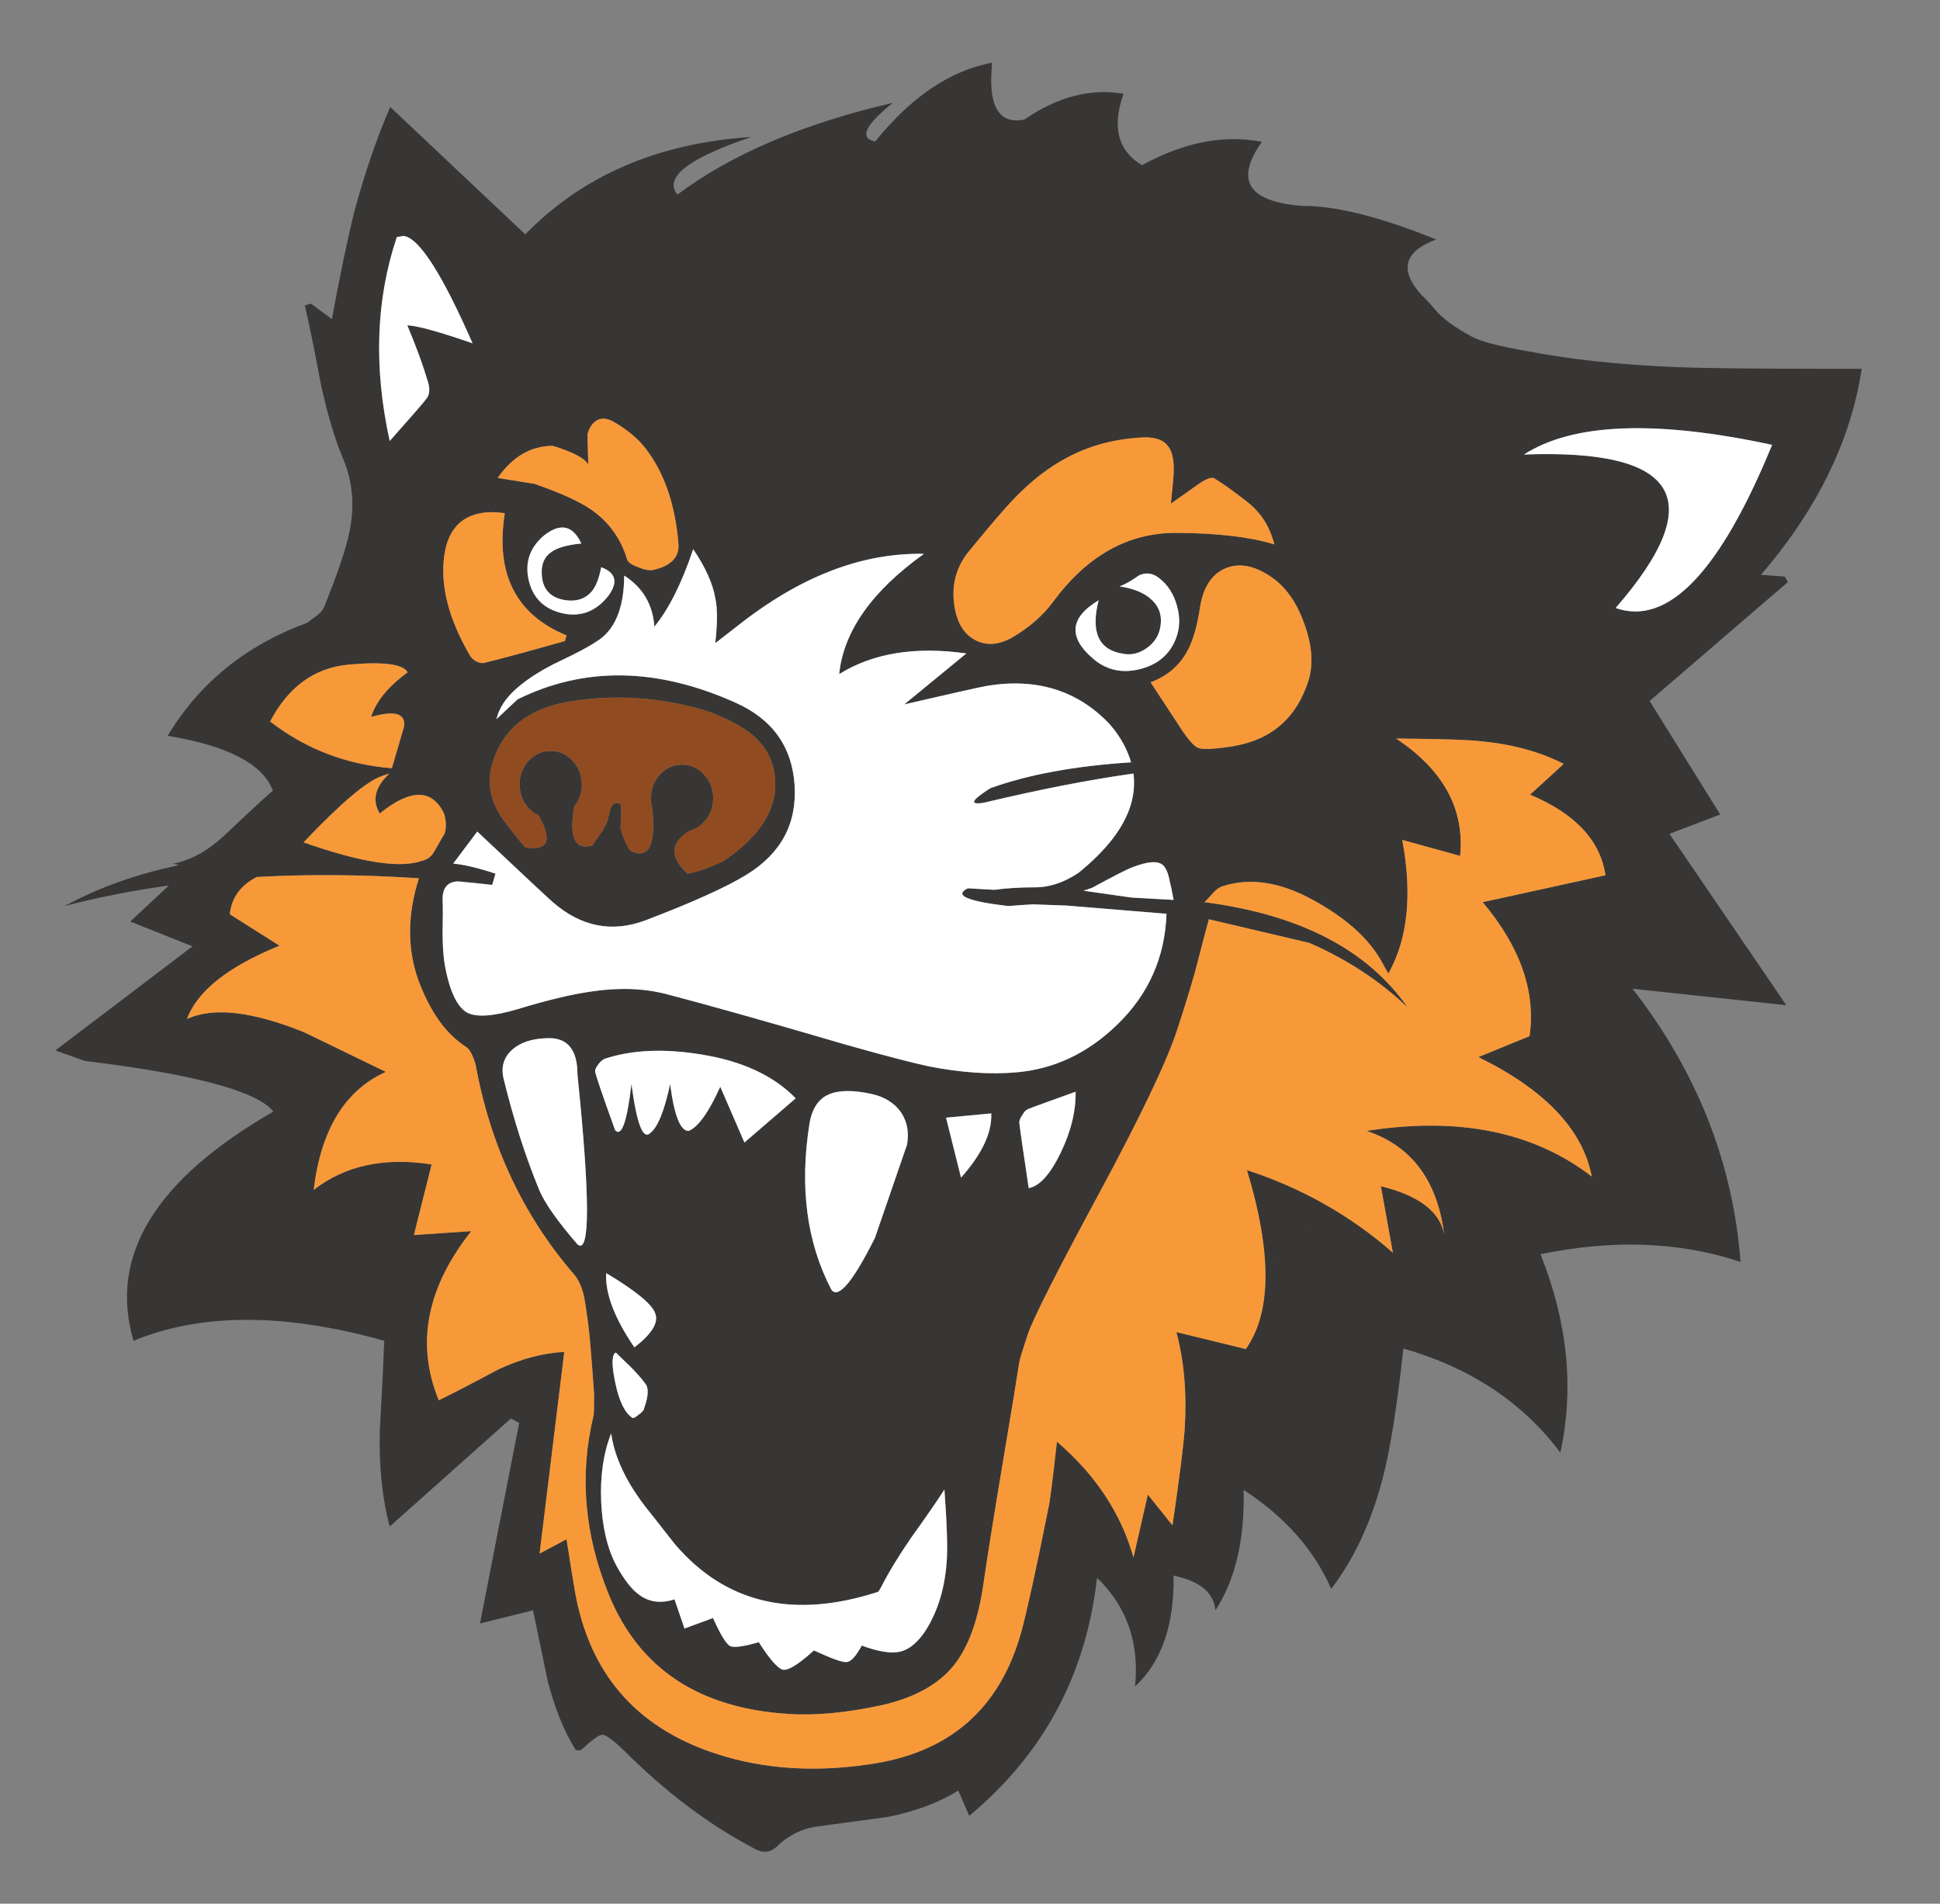 <?xml version="1.0" encoding="utf-8"?>
<!-- Generator: Adobe Illustrator 16.0.0, SVG Export Plug-In . SVG Version: 6.00 Build 0)  -->
<!DOCTYPE svg PUBLIC "-//W3C//DTD SVG 1.1//EN" "http://www.w3.org/Graphics/SVG/1.1/DTD/svg11.dtd">
<svg version="1.1" id="Layer_1" xmlns="http://www.w3.org/2000/svg" xmlns:xlink="http://www.w3.org/1999/xlink" x="0px" y="0px"
	 width="316.667px" height="310.667px" viewBox="0 0 316.667 310.667" enable-background="new 0 0 316.667 310.667"
	 xml:space="preserve">
<rect x="0" y="0" width="316.667" height="310.667" fill="#808080" stroke="none"/>
<g>
	<path fill="#383635" d="M303.888,60.181c-0.203,1.339-0.453,2.671-0.749,3.999c-2.336,10.299-7.565,20.172-15.693,29.62
		l3.867,0.289l0.528,0.895l-22.572,19.413l11.523,18.52l-8.287,3.157l19.07,27.96l-25.096-2.683
		c10.54,13.575,16.414,28.438,17.625,44.587c-9.82-3.299-20.701-3.721-32.645-1.262c4.436,11.13,5.515,21.924,3.236,32.382
		c-6.148-8.208-14.689-13.873-25.621-16.993c-1.019,9.348-2.132,16.361-3.343,21.044c-1.858,7.19-4.673,13.249-8.442,18.177
		c-2.78-6.377-7.547-11.761-14.297-16.152c0.192,8.102-1.338,14.652-4.592,19.65c-0.273-2.887-2.553-4.773-6.838-5.656
		c0.125,8.074-1.972,14.1-6.287,18.074c0.719-7.131-1.354-13.041-6.208-17.73c-1.791,15.835-8.743,28.785-20.862,38.852
		l-1.789-4.128c-3.174,1.979-7.014,3.418-11.521,4.313c-5.279,0.719-9.233,1.254-11.864,1.604c-2.158,0.369-4.076,1.298-5.761,2.788
		c-0.771,0.79-1.465,1.211-2.077,1.264c-0.596,0.123-1.369-0.088-2.316-0.631c-7.26-3.842-14.249-9.111-20.966-15.811
		c-1.805-1.754-3.007-2.631-3.604-2.631c-0.524,0-1.691,0.843-3.498,2.525H94c-1.913-3.051-3.438-6.795-4.577-11.232
		c-0.174-0.789-0.982-4.655-2.419-11.6l-8.656,2.156l6.393-32.725l-1.341-0.735l-19.783,17.625
		c-1.208-4.437-1.751-9.592-1.63-15.468c0.369-6.646,0.614-11.592,0.736-14.836c-16.247-4.557-29.89-4.557-40.93,0
		c-4.078-13.844,3.533-26.313,22.832-37.406c-2.642-3.338-12.892-6.092-30.751-8.26l-4.839-1.711l22.386-16.993l-10.154-4.051
		l6.301-5.879c-5.866,0.817-11.518,1.925-16.955,3.328c5.445-2.973,11.649-5.188,18.61-6.643l-0.96-0.249
		c2.947-0.544,5.858-2.192,8.734-4.945c4.56-4.315,7.077-6.63,7.549-6.946c-1.619-4.358-7.345-7.348-17.177-8.969
		c5.14-8.592,12.724-14.74,22.754-18.44c0.72-0.543,1.255-0.938,1.604-1.183c0.667-0.527,1.063-1,1.185-1.421
		c2.034-5.033,3.35-8.839,3.946-11.417c1.086-4.507,0.823-8.707-0.789-12.6c-1.386-3.245-2.623-7.383-3.709-12.416
		c-1.071-5.7-1.939-9.952-2.604-12.758l0.997-0.29l3.421,2.524c1.314-7.137,2.544-13.011,3.683-17.624
		c1.684-6.226,3.63-11.891,5.839-16.994L85.74,38.243c9.38-9.61,21.681-14.908,36.907-15.889
		c-10.306,3.467-14.331,6.601-12.074,9.405c8.775-6.583,20.497-11.575,35.169-14.981c-4.563,3.669-5.526,5.773-2.894,6.313
		c5.914-7.305,12.28-11.594,19.098-12.863c-0.206,2.047-0.206,3.761,0,5.143c0.468,3.052,1.955,4.472,4.459,4.262
		c0.259-0.024,0.524-0.063,0.804-0.119c5.393-3.728,10.785-5.131,16.178-4.209c-1.915,5.423-0.907,9.307,3.023,11.653
		c6.848-3.748,13.369-5.02,19.571-3.814c-4.454,6.277-2.269,9.762,6.552,10.457c0.352-0.002,0.711,0.002,1.077,0.014
		c5.379,0.194,12.318,2.019,20.82,5.471c-5.347,1.984-6.097,5.053-2.249,9.207c0.293,0.21,0.969,0.938,2.025,2.183
		c1.192,1.438,3.166,2.902,5.918,4.393c1.508,0.842,4.541,1.648,9.102,2.42c7.12,1.385,15.327,2.262,24.622,2.63
		c4.385,0.175,12.663,0.264,24.833,0.264h5.207V60.181z M263.722,99.217c8.518,3.008,17.031-5.866,25.541-26.621
		c-19.012-4.092-32.518-3.566-40.51,1.579C274.093,73.219,279.082,81.566,263.722,99.217z M195.169,79.33
		c-0.842,0.597-2.192,1.552-4.053,2.868c0.299-2.806,0.449-4.419,0.449-4.84c0.122-2.281-0.236-3.867-1.079-4.762
		c-0.841-0.964-2.34-1.359-4.497-1.183c-4.314,0.298-8.181,1.35-11.601,3.156c-3.054,1.561-6.042,3.866-8.97,6.919
		c-1.457,1.508-3.947,4.418-7.471,8.732c-2.034,2.631-2.728,5.682-2.079,9.154c0.491,2.526,1.63,4.235,3.419,5.13
		c1.807,0.912,3.813,0.736,6.024-0.526c2.752-1.631,4.944-3.551,6.575-5.761c5.574-7.558,12.306-11.31,20.189-11.258
		c6.711,0.041,12.021,0.668,15.928,1.88c-0.721-2.89-2.186-5.196-4.393-6.918c-2.21-1.726-4.007-3.01-5.394-3.854
		C197.748,77.77,196.729,78.19,195.169,79.33z M182.753,95.692c2.455,0.369,4.25,1.149,5.393,2.342
		c1.141,1.139,1.561,2.552,1.262,4.235c-0.228,1.438-0.974,2.604-2.234,3.498c-1.264,0.894-2.588,1.193-3.973,0.894
		c-3.895-0.648-5.183-3.55-3.869-8.707c-4.787,2.876-5.022,6.112-0.709,9.707c2.157,1.736,4.646,2.245,7.471,1.526
		c2.875-0.719,4.822-2.367,5.839-4.945c0.667-1.685,0.729-3.481,0.185-5.392c-0.543-1.93-1.507-3.43-2.894-4.5
		c-1.069-0.841-2.175-0.991-3.313-0.447C184.646,94.798,183.593,95.394,182.753,95.692z M193.722,106.399
		c-1.314,2.332-3.288,3.98-5.917,4.945l4.208,6.393c1.563,2.507,2.736,3.945,3.523,4.313c0.773,0.297,2.657,0.21,5.656-0.263
		c6.35-1.034,10.486-4.638,12.417-10.811c0.771-2.63,0.56-5.62-0.632-8.97c-1.139-3.315-2.788-5.805-4.943-7.471
		c-2.824-2.104-5.402-2.736-7.736-1.894c-2.401,0.894-3.875,3.051-4.418,6.471C195.408,102.286,194.687,104.716,193.722,106.399z
		 M241.755,120.972c-2.033-0.245-6.654-0.395-13.862-0.448c7.709,5.13,11.19,11.514,10.442,19.15l-9.442-2.605
		c1.657,8.916,0.897,16.186-2.274,21.808c-0.332-0.601-0.734-1.319-1.211-2.156c-2.096-3.683-5.813-6.979-11.154-9.891
		c-5.34-2.911-10.229-3.648-14.666-2.209c-0.49,0.123-1.006,0.481-1.551,1.078c-0.298,0.351-0.771,0.86-1.42,1.526
		c15.539,2.017,26.596,7.751,33.172,17.203c-4.531-4.342-9.879-7.857-16.049-10.548l-16.414-3.866
		c-0.051,0.123-0.623,2.28-1.709,6.471c-0.595,2.457-1.746,6.307-3.457,11.547c-1.717,5.241-6.006,14.215-12.865,26.924
		c-6.86,12.709-10.709,20.324-11.549,22.846c-0.832,2.523-1.287,3.998-1.353,4.42c-0.422,2.753-1.414,8.777-2.974,18.07
		c-1.244,7.437-2.201,13.435-2.867,17.994c-0.842,5.998-2.464,10.496-4.867,13.494c-2.506,3.104-6.4,5.262-11.679,6.473
		c-5.822,1.262-10.917,1.744-15.283,1.447c-14.625-0.912-24.402-7.393-29.33-19.439c-4.016-9.821-4.85-19.59-2.499-29.305
		c0.053-0.246,0.079-1.386,0.079-3.42c-0.422-6.119-0.754-10.049-1-11.785c-0.299-2.158-0.509-3.535-0.633-4.131
		c-0.349-1.56-0.884-2.76-1.604-3.602c-8.329-9.646-13.695-21.063-16.098-34.25c-0.42-1.51-0.929-2.473-1.525-2.895
		c-3.298-2.104-5.902-5.734-7.814-10.891c-1.847-5.157-1.821-10.708,0.079-16.651c-9.215-0.612-18.037-0.682-26.463-0.211
		c-2.673,1.369-4.138,3.394-4.393,6.078l8.102,5.128c-8.407,3.427-13.44,7.417-15.098,11.97c4.261-1.998,10.653-1.271,19.177,2.183
		l13.283,6.444c-6.672,2.99-10.598,9.41-11.785,19.256c5.121-3.98,11.54-5.366,19.256-4.156l-2.894,11.521l9.365-0.631
		c-7.298,9.197-9.072,18.396-5.313,27.594c2.208-1.069,5.446-2.744,9.706-5.023c3.717-1.736,7.313-2.691,10.785-2.867l-4.026,32.908
		l4.395-2.341c0.718,4.61,1.113,7.065,1.183,7.364c2.036,13.486,9.225,22.509,21.571,27.068c7.978,2.946,16.766,3.727,26.358,2.342
		c13.309-1.789,21.702-9.076,25.172-21.86c0.966-3.597,2.431-10.304,4.394-20.124c0.192-0.719,0.647-4.287,1.369-10.705
		c6.294,5.383,10.46,11.68,12.494,18.887l2.343-10.259l4.023,5.024c1.14-7.787,1.808-13.057,2-15.811
		c0.351-5.82-0.105-11.064-1.369-15.73l11.338,2.763c4.214-5.94,4.275-15.675,0.184-29.199c9.008,2.946,16.946,7.44,23.819,13.481
		l-1.959-10.852c6.188,1.52,9.638,4.135,10.336,7.852c-1.138-8.838-5.364-14.463-12.679-16.873
		c15.023-2.357,27.283,0.123,36.775,7.443c-1.479-7.672-7.649-14.168-18.521-19.492l8.366-3.42
		c1.029-7.287-1.523-14.573-7.656-21.859l20.045-4.393c-0.848-5.687-4.953-10.071-12.311-13.153l5.498-5.024
		C251.339,122.672,246.841,121.445,241.755,120.972z M185.028,126.364c-0.004-0.042-0.009-0.086-0.013-0.132
		c-7.273,1.021-15.412,2.61-24.411,4.762c-2.429,0.405-2.079-0.384,1.054-2.368c6.188-2.234,13.848-3.641,22.977-4.222
		c-0.379-1.307-0.969-2.614-1.776-3.92c-0.659-1.018-1.292-1.846-1.894-2.486c-5.155-5.33-11.721-7.365-19.702-6.102
		c-1.313,0.227-5.865,1.245-13.653,3.051l10.128-8.313c-8.325-1.18-15.244-0.058-20.754,3.368
		c0.714-6.986,5.326-13.527,13.837-19.624c-10.142-0.206-20.296,3.723-30.462,11.785l-3.603,2.788c0.369-3.226,0.369-5.681,0-7.366
		c-0.42-2.402-1.624-5.059-3.604-7.97c-1.852,5.534-3.965,9.75-6.339,12.653c-0.244-3.618-1.882-6.397-4.92-8.339
		c-0.035,5.437-1.585,9.048-4.656,10.838c-1.069,0.735-3.009,1.771-5.826,3.104c-2.814,1.333-5.143,2.793-6.982,4.378
		c-1.842,1.586-2.972,3.292-3.395,5.117l3.446-3.235c10.908-5.402,22.78-5.217,35.616,0.553c5.981,2.683,9.181,7.146,9.603,13.388
		c0.42,6.296-2.185,11.181-7.813,14.652c-3.295,2.034-8.812,4.525-16.545,7.47c-5.455,2.036-10.488,1.044-15.1-2.972
		c-0.246-0.175-4.358-4.015-12.336-11.522l-3.92,5.222c1.815,0.181,4.113,0.73,6.891,1.644l-0.525,1.84
		c-1.886-0.211-3.752-0.404-5.604-0.577c-1.665,0.079-2.499,1.034-2.499,2.867c0.053,1.245,0.053,3.069,0,5.471
		c0,2.157,0.123,3.956,0.369,5.393c0.771,4.139,1.963,6.689,3.578,7.654c1.506,0.842,4.295,0.658,8.363-0.551
		c4.928-1.492,8.943-2.447,12.048-2.869c4.438-0.666,8.514-0.517,12.233,0.447c6.471,1.684,16.151,4.411,29.041,8.182
		c6.366,1.806,10.959,3.007,13.784,3.604c5.208,1.018,9.943,1.342,14.204,0.973c6.174-0.525,11.653-3.104,16.441-7.732
		c5.154-4.962,7.855-11.014,8.102-18.15l-16.361-1.342c-2.149-0.075-3.969-0.14-5.459-0.197c-1.326,0.077-2.672,0.167-4.036,0.276
		c-6.708-0.789-8.899-1.754-6.576-2.894l4.313,0.25c2.023-0.273,4.197-0.409,6.523-0.409c2.387,0.037,4.782-0.739,7.182-2.327
		c4.649-3.749,7.521-7.498,8.613-11.246C185.08,129.609,185.22,127.987,185.028,126.364z M184.751,141.568
		c-0.666,0.229-2.832,1.334-6.498,3.315l-1.394,0.473l7.864,1.119l6.841,0.381c-0.25-1.397-0.46-2.414-0.631-3.051
		c-0.229-1.264-0.588-2.132-1.079-2.605C189.03,140.429,187.33,140.552,184.751,141.568z M175.571,178.16
		c-4.506,1.612-7.118,2.569-7.838,2.867c-0.298,0.123-0.596,0.456-0.896,1c-0.351,0.475-0.498,0.895-0.445,1.264
		c0.122,1.14,0.631,4.672,1.525,10.601c1.771-0.331,3.502-2.238,5.194-5.722C174.804,184.685,175.625,181.348,175.571,178.16z
		 M207.887,206.083c0.091-0.088,0.183-0.166,0.278-0.238c-0.108,0.076-0.213,0.156-0.317,0.238H207.887z M213.977,199.833h0.079
		l-0.079-0.104V199.833z M96.445,83.119c2.931,2.034,4.902,4.761,5.919,8.181c0.175,0.474,0.781,0.895,1.815,1.263
		c0.948,0.403,1.754,0.553,2.419,0.447c2.999-0.666,4.376-2.139,4.131-4.419c-0.543-6.349-2.315-11.469-5.315-15.362
		c-1.243-1.631-3.007-3.104-5.287-4.419c-1.016-0.544-1.884-0.632-2.604-0.264c-0.789,0.421-1.333,1.202-1.631,2.341l0.132,4.933
		c-0.538-1.023-2.467-2.044-5.788-3.065c-3.576,0.014-6.575,1.76-8.996,5.235l6.022,0.973C91.403,80.4,94.463,81.787,96.445,83.119z
		 M94.894,88.696c-1.367-2.947-3.377-3.403-6.024-1.368c-2.332,1.929-3.202,4.332-2.605,7.208c0.667,3.051,2.561,4.911,5.682,5.577
		c2.929,0.597,5.384-0.369,7.366-2.893c1.613-2.21,1.219-3.763-1.183-4.657c-0.353,1.858-0.886,3.201-1.606,4.024
		c-1.016,1.141-2.393,1.596-4.129,1.368c-2.648-0.369-3.973-1.903-3.973-4.603c0-1.438,0.509-2.517,1.525-3.236
		C90.913,89.397,92.562,88.923,94.894,88.696z M92.474,103.689c-8.278-3.403-11.637-10.049-10.075-19.939
		c-2.806-0.42-5.086-0.036-6.84,1.157c-1.666,1.192-2.683,3.138-3.05,5.839c-0.649,4.928,0.763,10.356,4.234,16.283
		c0.175,0.299,0.499,0.596,0.974,0.895c0.543,0.246,0.965,0.333,1.263,0.263c2.945-0.719,7.356-1.912,13.231-3.578L92.474,103.689z
		 M114.78,115.842c-7.382-2.104-14.695-2.551-21.939-1.341c-6.891,1.192-11.09,4.726-12.599,10.602
		c-0.649,2.577-0.254,5.094,1.184,7.549c0.33,0.64,1.281,1.932,2.854,3.88c0.349,0.438,0.73,0.907,1.143,1.408
		c0.09,0.111,0.199,0.229,0.331,0.355c3.743,0.557,4.464-1.184,2.156-5.223c-0.588-0.264-1.128-0.658-1.619-1.182
		c-0.981-1.07-1.472-2.359-1.472-3.868c0-1.507,0.491-2.796,1.472-3.866c1-1.07,2.203-1.605,3.606-1.605
		c1.401,0,2.594,0.535,3.578,1.605c0.998,1.07,1.499,2.359,1.499,3.866c0,1.361-0.408,2.544-1.224,3.551
		c-0.906,5.084,0.072,7.215,2.933,6.392l1.762-2.577l0.29-0.526c0.126-0.223,0.25-0.45,0.367-0.684
		c0.004-0.015,0.008-0.028,0.014-0.04c0.037-0.156,0.191-0.783,0.46-1.881c0.268-1.097,0.83-1.46,1.683-1.091
		c0.136,0.363,0.183,0.911,0.144,1.645c-0.077,1.411-0.116,2.138-0.118,2.183c0,0.044,0,0.087,0,0.132
		c0.359,1.37,0.876,2.594,1.552,3.669c3.044,1.532,4.255-0.769,3.63-6.904c-0.066-0.243-0.12-0.494-0.158-0.75
		c-0.034-0.286-0.05-0.581-0.05-0.882c0-1.508,0.491-2.797,1.472-3.867c1-1.07,2.201-1.605,3.604-1.605s2.596,0.535,3.578,1.605
		c1,1.07,1.499,2.359,1.499,3.867c0,1.508-0.499,2.797-1.499,3.867c-0.339,0.371-0.704,0.677-1.091,0.921
		c-0.394,0.238-0.809,0.415-1.249,0.526c-3.188,1.945-3.298,4.282-0.331,7.01c1.643-0.317,3.458-0.945,5.445-1.882
		c0.308-0.12,0.594-0.288,0.855-0.5c5.875-4.068,8.513-8.592,7.917-13.574c-0.298-2.63-1.49-4.849-3.577-6.654
		c-1.507-1.262-3.762-2.49-6.76-3.683L114.78,115.842z M77.139,56.024c-5.016-11.43-8.777-17.271-11.286-17.519l-1.08,0.185
		c-3.418,10.188-3.804,21.28-1.158,33.275c3.527-3.963,5.535-6.278,6.026-6.944c0.542-0.719,0.569-1.763,0.079-3.131
		c-0.649-2.227-1.728-5.165-3.237-8.812C68.291,53.2,71.841,54.183,77.139,56.024z M57.015,108.45
		c-5.629,0.494-9.933,3.587-12.916,9.287c5.785,4.489,12.405,7.031,19.86,7.628l2-6.813c0.268-2.141-1.529-2.658-5.392-1.552
		c0.817-2.548,2.808-4.977,5.97-7.286C65.813,108.378,62.639,107.957,57.015,108.45z M72.324,136.439
		c0.298-0.367,0.446-0.973,0.446-1.814c0-0.719-0.114-1.377-0.341-1.974c-1.981-3.945-5.463-3.911-10.443,0.105
		c-1.289-2.157-0.781-4.313,1.525-6.471c-0.042-0.002-0.087-0.006-0.13-0.013c-0.298,0.111-0.645,0.234-1.041,0.369
		c-2.483,0.845-6.745,4.453-12.784,10.825c9.348,3.292,15.796,4.291,19.35,2.998c0.733-0.151,1.338-0.563,1.815-1.235
		C71.438,137.964,71.974,137.036,72.324,136.439z M82.214,176.082c1.63,6.664,3.586,12.75,5.865,18.256
		c0.947,2.158,3.01,5.068,6.184,8.732c2.072,1.748,2.072-7.486,0-27.699c0-4.138-1.676-6.121-5.025-5.945
		c-2.455,0.07-4.34,0.703-5.656,1.895C82.196,172.582,81.742,174.169,82.214,176.082z M121.515,186.446l8.366-7.208
		c-3.595-3.718-8.777-6.111-15.547-7.181c-5.998-0.966-11.188-0.728-15.572,0.709c-0.351,0.123-0.71,0.421-1.079,0.896
		c-0.419,0.543-0.596,0.963-0.526,1.262c0.167,0.806,1.25,3.976,3.248,9.51c1.058,1.16,1.947-1.35,2.67-7.536
		c0.852,6.497,1.878,9.163,3.078,7.997c1.222-0.956,2.3-3.622,3.235-7.997c0.667,5.181,1.684,7.731,3.053,7.655
		c1.565-0.686,3.275-3.088,5.129-7.209L121.515,186.446z M103.549,219.878c2.875-2.209,4.005-4.067,3.392-5.576
		c-0.527-1.489-3.191-3.674-7.996-6.549C98.759,211.058,100.294,215.101,103.549,219.878z M161.8,181.697l-7.377,0.698l2.445,9.785
		C160.303,188.315,161.947,184.821,161.8,181.697z M132.142,183.289c-1.667,10.412-0.47,19.486,3.592,27.226
		c1.166,1.438,3.528-1.403,7.088-8.522l5.236-15.205c0.351-2.033,0.016-3.795-1-5.287c-1.071-1.508-2.657-2.498-4.762-2.973
		c-3.053-0.667-5.393-0.641-7.023,0.079C133.605,179.326,132.563,180.886,132.142,183.289z M138.244,271.228
		c0.667-0.053,1.475-0.947,2.422-2.684c2.77,1.017,4.875,1.34,6.313,0.974c1.49-0.351,2.894-1.543,4.208-3.577
		c1.929-3.121,3.042-6.813,3.34-11.074c0.176-2.105,0.053-6.033-0.368-11.785c-1.192,1.858-3.015,4.5-5.471,7.918
		c-2.053,3-3.638,5.603-4.761,7.813c-0.14,0.279-0.294,0.543-0.461,0.789c-0.041,0.061-0.084,0.117-0.132,0.172
		c-13.823,4.484-24.865,1.908-33.131-7.734c-0.683-0.869-1.324-1.682-1.92-2.434c-0.272-0.348-0.535-0.686-0.788-1.014
		c-0.814-1.024-1.532-1.932-2.157-2.723c-3.176-4.138-5.033-8.119-5.577-11.941c-1.263,3.174-1.807,6.883-1.631,11.127
		c0.193,4.262,1.035,7.769,2.525,10.521c1.261,2.279,2.49,3.842,3.683,4.684c1.63,1.209,3.55,1.455,5.759,0.736l1.633,4.762
		l4.654-1.711c1.211,2.701,2.14,4.227,2.789,4.576c0.614,0.299,2.175,0.088,4.683-0.629c1.807,2.822,3.131,4.321,3.973,4.497
		c0.894,0.123,2.569-0.93,5.023-3.155C135.851,270.718,137.648,271.351,138.244,271.228z M104.259,230.848
		c0.543-0.351,0.841-0.709,0.894-1.078c0.665-1.86,0.754-3.147,0.261-3.867c-0.646-0.896-1.517-1.885-2.604-2.972
		c-0.928-0.879-1.693-1.615-2.287-2.209c-0.687,0.332-0.714,1.999-0.079,4.998c0.633,2.998,1.57,4.893,2.815,5.682
		C103.452,231.455,103.784,231.269,104.259,230.848z"/>
	<path fill="#FFFFFF" d="M263.722,99.217c15.359-17.651,10.371-25.999-14.969-25.042c7.992-5.145,21.498-5.671,40.51-1.579
		C280.753,93.352,272.24,102.225,263.722,99.217z M184.751,141.568c2.578-1.016,4.278-1.139,5.104-0.368
		c0.491,0.473,0.85,1.341,1.079,2.605c0.171,0.638,0.381,1.654,0.631,3.051l-6.841-0.381l-7.864-1.119l1.394-0.473
		C181.921,142.902,184.085,141.796,184.751,141.568z M185.91,93.904c1.141-0.544,2.245-0.395,3.314,0.447
		c1.387,1.069,2.352,2.569,2.895,4.5c0.543,1.911,0.481,3.708-0.186,5.392c-1.016,2.578-2.963,4.226-5.838,4.945
		c-2.826,0.719-5.314,0.21-7.471-1.526c-4.314-3.594-4.08-6.831,0.709-9.707c-1.314,5.156-0.026,8.058,3.867,8.707
		c1.385,0.299,2.709,0,3.973-0.894c1.262-0.895,2.009-2.061,2.234-3.498c0.299-1.684-0.121-3.096-1.261-4.235
		c-1.142-1.193-2.938-1.973-5.392-2.342C183.593,95.394,184.646,94.798,185.91,93.904z M185.028,126.364
		c0.192,1.623,0.052,3.245-0.42,4.866c-1.093,3.749-3.964,7.498-8.614,11.246c-2.398,1.588-4.795,2.364-7.181,2.327
		c-2.327,0-4.5,0.136-6.524,0.409l-4.313-0.25c-2.323,1.14-0.132,2.105,6.576,2.894c1.363-0.109,2.709-0.2,4.035-0.276
		c1.492,0.057,3.311,0.122,5.459,0.197l16.361,1.342c-0.244,7.138-2.945,13.188-8.101,18.15c-4.789,4.629-10.269,7.207-16.44,7.732
		c-4.262,0.369-8.997,0.043-14.205-0.973c-2.824-0.597-7.418-1.798-13.784-3.604c-12.89-3.771-22.57-6.498-29.041-8.182
		c-3.719-0.964-7.795-1.113-12.233-0.447c-3.104,0.422-7.12,1.377-12.048,2.869c-4.068,1.209-6.857,1.394-8.363,0.551
		c-1.615-0.965-2.807-3.516-3.578-7.654c-0.247-1.438-0.369-3.236-0.369-5.393c0.053-2.402,0.053-4.227,0-5.471
		c0-1.833,0.834-2.788,2.499-2.867c1.852,0.173,3.718,0.366,5.604,0.577l0.525-1.84c-2.778-0.914-5.076-1.463-6.891-1.644
		l3.92-5.222c7.978,7.507,12.091,11.347,12.336,11.522c4.612,4.017,9.645,5.008,15.1,2.972c7.733-2.945,13.25-5.436,16.545-7.47
		c5.629-3.472,8.233-8.356,7.813-14.652c-0.422-6.243-3.622-10.706-9.603-13.388c-12.836-5.77-24.708-5.955-35.616-0.553
		l-3.446,3.235c0.423-1.825,1.553-3.531,3.395-5.117c1.839-1.585,4.168-3.045,6.982-4.378c2.817-1.333,4.757-2.369,5.826-3.104
		c3.071-1.79,4.622-5.402,4.656-10.838c3.038,1.941,4.677,4.721,4.92,8.339c2.374-2.902,4.487-7.119,6.339-12.653
		c1.98,2.911,3.184,5.567,3.604,7.97c0.369,1.685,0.369,4.14,0,7.366l3.603-2.788c10.167-8.062,20.321-11.99,30.462-11.785
		c-8.511,6.097-13.123,12.638-13.837,19.624c5.51-3.426,12.43-4.548,20.754-3.368l-10.128,8.313
		c7.788-1.806,12.338-2.824,13.653-3.051c7.98-1.263,14.547,0.772,19.701,6.102c0.604,0.64,1.235,1.469,1.895,2.486
		c0.809,1.306,1.396,2.613,1.775,3.92c-9.127,0.581-16.787,1.987-22.977,4.222c-3.131,1.983-3.482,2.772-1.053,2.368
		c8.999-2.152,17.137-3.741,24.411-4.762C185.019,126.278,185.023,126.322,185.028,126.364z M104.259,230.848
		c-0.476,0.421-0.808,0.604-1,0.553c-1.245-0.789-2.182-2.683-2.815-5.683c-0.635-2.998-0.608-4.666,0.079-4.997
		c0.594,0.594,1.359,1.331,2.287,2.209c1.087,1.087,1.958,2.077,2.604,2.972c0.493,0.719,0.404,2.008-0.261,3.867
		C105.101,230.139,104.802,230.498,104.259,230.848z M132.852,269.333c-2.454,2.227-4.129,3.278-5.023,3.156
		c-0.842-0.176-2.166-1.676-3.973-4.498c-2.507,0.719-4.069,0.928-4.683,0.629c-0.649-0.351-1.578-1.875-2.789-4.576l-4.654,1.711
		l-1.633-4.762c-2.209,0.719-4.129,0.473-5.759-0.736c-1.193-0.842-2.422-2.403-3.683-4.684c-1.491-2.752-2.332-6.26-2.525-10.521
		c-0.176-4.244,0.368-7.953,1.631-11.127c0.544,3.822,2.401,7.804,5.577,11.941c0.625,0.791,1.343,1.698,2.157,2.723
		c0.253,0.328,0.516,0.666,0.788,1.014c0.596,0.752,1.237,1.564,1.92,2.434c8.266,9.643,19.309,12.219,33.131,7.734
		c0.047-0.055,0.091-0.111,0.132-0.172c0.167-0.245,0.321-0.508,0.461-0.789c1.123-2.21,2.708-4.813,4.761-7.813
		c2.457-3.42,4.279-6.06,5.471-7.918c0.42,5.752,0.543,9.68,0.368,11.785c-0.298,4.262-1.412,7.953-3.34,11.074
		c-1.314,2.034-2.718,3.227-4.208,3.577c-1.438,0.368-3.543,0.043-6.313-0.974c-0.948,1.736-1.755,2.631-2.422,2.684
		C137.648,271.351,135.851,270.718,132.852,269.333z M147.058,181.5c1.016,1.492,1.351,3.254,1,5.287l-5.236,15.205
		c-3.56,7.119-5.922,9.961-7.088,8.522c-4.062-7.739-5.259-16.813-3.592-27.226c0.422-2.402,1.464-3.963,3.131-4.683
		c1.631-0.719,3.971-0.746,7.023-0.079C144.401,179.001,145.987,179.992,147.058,181.5z M156.869,192.18l-2.445-9.785l7.378-0.698
		C161.947,184.821,160.303,188.315,156.869,192.18z M103.549,219.878c-3.255-4.777-4.791-8.82-4.604-12.125
		c4.804,2.875,7.469,5.06,7.996,6.549C107.555,215.811,106.425,217.669,103.549,219.878z M117.569,177.343
		c-1.854,4.121-3.563,6.523-5.129,7.209c-1.369,0.076-2.385-2.475-3.053-7.655c-0.935,4.375-2.013,7.041-3.235,7.997
		c-1.2,1.166-2.226-1.5-3.078-7.997c-0.724,6.187-1.612,8.696-2.67,7.536c-1.998-5.534-3.08-8.704-3.248-9.51
		c-0.07-0.299,0.106-0.719,0.526-1.262c0.369-0.475,0.728-0.772,1.079-0.896c4.384-1.438,9.574-1.675,15.572-0.709
		c6.77,1.069,11.952,3.462,15.547,7.181l-8.366,7.208L117.569,177.343z M82.214,176.082c-0.472-1.912-0.018-3.5,1.367-4.762
		c1.316-1.191,3.202-1.824,5.656-1.895c3.35-0.176,5.025,1.808,5.025,5.945c2.072,20.213,2.072,29.447,0,27.699
		c-3.174-3.664-5.237-6.576-6.184-8.732C85.8,188.832,83.845,182.746,82.214,176.082z M77.139,56.024
		c-5.297-1.841-8.848-2.824-10.655-2.946c1.509,3.647,2.587,6.585,3.237,8.812c0.491,1.368,0.464,2.412-0.079,3.131
		c-0.491,0.667-2.499,2.981-6.026,6.944C60.97,59.97,61.355,48.878,64.773,38.69l1.08-0.185
		C68.361,38.753,72.123,44.594,77.139,56.024z M88.87,87.328c2.646-2.035,4.657-1.579,6.024,1.368
		c-2.332,0.228-3.981,0.702-4.946,1.42c-1.017,0.719-1.525,1.797-1.525,3.236c0,2.7,1.325,4.234,3.973,4.603
		c1.736,0.228,3.113-0.227,4.129-1.368c0.72-0.823,1.253-2.166,1.606-4.024c2.402,0.894,2.796,2.446,1.183,4.657
		c-1.982,2.524-4.438,3.49-7.366,2.893c-3.121-0.666-5.015-2.526-5.682-5.577C85.668,91.659,86.538,89.256,88.87,87.328z
		 M175.571,178.16c0.056,3.188-0.767,6.525-2.458,10.01c-1.693,3.482-3.425,5.391-5.195,5.721
		c-0.895-5.928-1.402-9.461-1.524-10.602c-0.052-0.367,0.096-0.789,0.446-1.263c0.298-0.544,0.597-0.877,0.895-1
		C168.453,180.729,171.065,179.772,175.571,178.16z"/>
	<path fill="#F89939" d="M72.324,136.439c-0.351,0.597-0.886,1.525-1.604,2.789c-0.477,0.672-1.082,1.084-1.815,1.235
		c-3.553,1.293-10.002,0.294-19.35-2.998c6.04-6.373,10.301-9.98,12.784-10.825c0.396-0.134,0.743-0.257,1.041-0.369
		c0.042,0.007,0.087,0.011,0.13,0.013c-2.306,2.158-2.813,4.314-1.525,6.471c4.98-4.016,8.462-4.05,10.443-0.105
		c0.227,0.597,0.341,1.255,0.341,1.974C72.771,135.466,72.623,136.072,72.324,136.439z M57.015,108.45
		c5.624-0.493,8.798-0.072,9.521,1.264c-3.162,2.31-5.153,4.738-5.97,7.286c3.863-1.106,5.66-0.589,5.392,1.552l-2,6.813
		c-7.455-0.597-14.075-3.14-19.86-7.628C47.082,112.037,51.386,108.943,57.015,108.45z M92.474,103.689l-0.264,0.92
		c-5.875,1.666-10.286,2.859-13.231,3.578c-0.297,0.07-0.72-0.017-1.263-0.263c-0.475-0.299-0.799-0.596-0.974-0.895
		c-3.472-5.927-4.883-11.355-4.234-16.283c0.367-2.701,1.385-4.647,3.05-5.839c1.754-1.193,4.034-1.578,6.84-1.157
		C80.837,93.641,84.196,100.286,92.474,103.689z M96.445,83.119c-1.981-1.332-5.042-2.719-9.181-4.156l-6.022-0.973
		c2.421-3.475,5.42-5.221,8.996-5.235c3.321,1.021,5.25,2.042,5.788,3.065l-0.132-4.933c0.298-1.14,0.842-1.92,1.631-2.341
		c0.72-0.368,1.588-0.281,2.604,0.264c2.28,1.314,4.044,2.788,5.287,4.419c3,3.893,4.772,9.013,5.315,15.362
		c0.245,2.28-1.132,3.753-4.131,4.419c-0.665,0.106-1.472-0.043-2.419-0.447c-1.034-0.368-1.641-0.789-1.815-1.263
		C101.347,87.88,99.375,85.153,96.445,83.119z M241.755,120.972c5.086,0.473,9.584,1.7,13.496,3.683l-5.498,5.024
		c7.357,3.082,11.463,7.466,12.311,13.153l-20.045,4.393c6.133,7.287,8.686,14.573,7.656,21.86l-8.366,3.42
		c10.87,5.322,17.042,11.82,18.521,19.492c-9.494-7.32-21.752-9.801-36.775-7.445c7.314,2.41,11.541,8.037,12.679,16.875
		c-0.698-3.717-4.147-6.334-10.336-7.852l1.959,10.85c-6.874-6.041-14.813-10.534-23.819-13.48
		c4.092,13.523,4.03,23.258-0.184,29.199l-11.338-2.762c1.263,4.664,1.719,9.908,1.369,15.729c-0.192,2.755-0.86,8.024-2,15.812
		l-4.023-5.025l-2.343,10.26c-2.034-7.209-6.2-13.505-12.494-18.888c-0.72,6.418-1.176,9.985-1.369,10.705
		c-1.963,9.821-3.428,16.528-4.393,20.124c-3.472,12.785-11.864,20.07-25.173,21.859c-9.592,1.386-18.38,0.604-26.358-2.34
		c-12.346-4.561-19.535-13.584-21.571-27.07c-0.069-0.297-0.464-2.752-1.183-7.363l-4.395,2.341l4.026-32.907
		c-3.471,0.174-7.067,1.129-10.785,2.866c-4.26,2.28-7.498,3.954-9.706,5.022c-3.758-9.197-1.985-18.395,5.313-27.594l-9.365,0.633
		l2.894-11.522c-7.717-1.21-14.135,0.175-19.256,4.156c1.187-9.847,5.113-16.267,11.785-19.255l-13.283-6.445
		c-8.524-3.451-14.916-4.18-19.177-2.184c1.658-4.553,6.691-8.541,15.098-11.969l-8.102-5.128c0.254-2.684,1.72-4.708,4.393-6.078
		c8.427-0.471,17.249-0.401,26.463,0.211c-1.9,5.943-1.926,11.494-0.079,16.651c1.913,5.156,4.517,8.786,7.814,10.89
		c0.596,0.422,1.104,1.387,1.525,2.896c2.403,13.188,7.769,24.604,16.098,34.25c0.72,0.842,1.255,2.042,1.604,3.603
		c0.124,0.596,0.334,1.974,0.633,4.129c0.245,1.738,0.578,5.666,1,11.787c0,2.033-0.026,3.172-0.079,3.418
		c-2.351,9.715-1.517,19.484,2.499,29.305c4.928,12.048,14.705,18.527,29.33,19.439c4.367,0.299,9.461-0.185,15.283-1.447
		c5.279-1.209,9.173-3.367,11.679-6.471c2.403-2.998,4.025-7.496,4.868-13.494c0.665-4.561,1.622-10.559,2.866-17.994
		c1.561-9.295,2.552-15.318,2.974-18.071c0.065-0.423,0.521-1.896,1.353-4.419c0.84-2.521,4.688-10.137,11.549-22.846
		c6.858-12.709,11.148-21.684,12.865-26.924c1.711-5.242,2.862-9.092,3.457-11.548c1.086-4.191,1.658-6.348,1.709-6.471
		l16.414,3.866c6.17,2.692,11.518,6.208,16.049,10.548c-6.576-9.452-17.633-15.187-33.172-17.203
		c0.648-0.666,1.123-1.175,1.42-1.526c0.545-0.597,1.061-0.956,1.551-1.078c4.437-1.439,9.326-0.702,14.666,2.209
		c5.342,2.912,9.059,6.208,11.154,9.891c0.477,0.837,0.881,1.556,1.211,2.155c3.174-5.622,3.932-12.891,2.274-21.806l9.442,2.604
		c0.748-7.636-2.733-14.021-10.442-19.15C235.101,120.577,239.722,120.727,241.755,120.972z M193.722,106.399
		c0.965-1.684,1.686-4.113,2.158-7.288c0.543-3.42,2.016-5.577,4.418-6.471c2.332-0.842,4.91-0.21,7.734,1.894
		c2.156,1.666,3.805,4.156,4.944,7.471c1.192,3.35,1.403,6.339,0.632,8.97c-1.93,6.173-6.066,9.777-12.417,10.811
		c-3,0.474-4.883,0.561-5.655,0.263c-0.789-0.369-1.963-1.807-3.524-4.313l-4.208-6.393
		C190.434,110.379,192.408,108.731,193.722,106.399z M195.169,79.33c1.559-1.14,2.578-1.56,3.05-1.262
		c1.387,0.843,3.184,2.128,5.394,3.854c2.207,1.722,3.672,4.028,4.393,6.918c-3.907-1.212-9.217-1.84-15.928-1.88
		c-7.885-0.052-14.615,3.701-20.189,11.258c-1.631,2.209-3.822,4.13-6.575,5.761c-2.21,1.263-4.218,1.438-6.024,0.526
		c-1.79-0.895-2.93-2.604-3.419-5.13c-0.649-3.472,0.044-6.523,2.079-9.154c3.524-4.314,6.014-7.225,7.471-8.732
		c2.929-3.053,5.916-5.358,8.97-6.919c3.419-1.807,7.286-2.858,11.601-3.156c2.157-0.176,3.656,0.219,4.497,1.183
		c0.843,0.895,1.201,2.481,1.079,4.762c0,0.421-0.15,2.034-0.449,4.84C192.978,80.882,194.328,79.927,195.169,79.33z"/>
	<path fill="#914B21" d="M114.78,115.842l1.342,0.448c2.998,1.192,5.253,2.42,6.76,3.683c2.087,1.806,3.279,4.024,3.577,6.654
		c0.596,4.981-2.042,9.506-7.917,13.574c-0.261,0.212-0.547,0.379-0.855,0.5c-1.988,0.937-3.803,1.564-5.445,1.882
		c-2.967-2.728-2.857-5.065,0.331-7.01c0.44-0.111,0.855-0.288,1.249-0.526c0.387-0.245,0.752-0.551,1.091-0.921
		c1-1.069,1.499-2.358,1.499-3.867c0-1.508-0.499-2.797-1.499-3.867c-0.982-1.07-2.174-1.605-3.578-1.605s-2.604,0.535-3.604,1.605
		c-0.981,1.07-1.472,2.359-1.472,3.867c0,0.301,0.016,0.596,0.05,0.882c0.039,0.256,0.092,0.507,0.158,0.75
		c0.625,6.135-0.586,8.437-3.63,6.904c-0.676-1.075-1.192-2.299-1.552-3.669c0-0.045,0-0.088,0-0.132
		c0.002-0.044,0.041-0.771,0.118-2.183c0.039-0.733-0.008-1.281-0.144-1.645c-0.854-0.369-1.416-0.006-1.683,1.091
		c-0.27,1.098-0.423,1.726-0.46,1.881c-0.006,0.011-0.01,0.024-0.014,0.04c-0.117,0.234-0.241,0.461-0.367,0.684l-0.29,0.526
		l-1.762,2.577c-2.861,0.823-3.839-1.308-2.933-6.392c0.816-1.007,1.224-2.19,1.224-3.551c0-1.507-0.501-2.796-1.499-3.866
		c-0.984-1.07-2.176-1.605-3.578-1.605c-1.403,0-2.605,0.535-3.606,1.605c-0.981,1.07-1.472,2.359-1.472,3.866
		c0,1.509,0.491,2.798,1.472,3.868c0.491,0.524,1.03,0.918,1.619,1.182c2.308,4.039,1.587,5.779-2.156,5.223
		c-0.132-0.125-0.241-0.244-0.331-0.355c-0.413-0.5-0.794-0.97-1.143-1.408c-1.572-1.949-2.523-3.241-2.854-3.88
		c-1.438-2.455-1.833-4.972-1.184-7.549c1.509-5.875,5.708-9.409,12.599-10.602C100.085,113.291,107.398,113.738,114.78,115.842z"/>
</g>
</svg>
